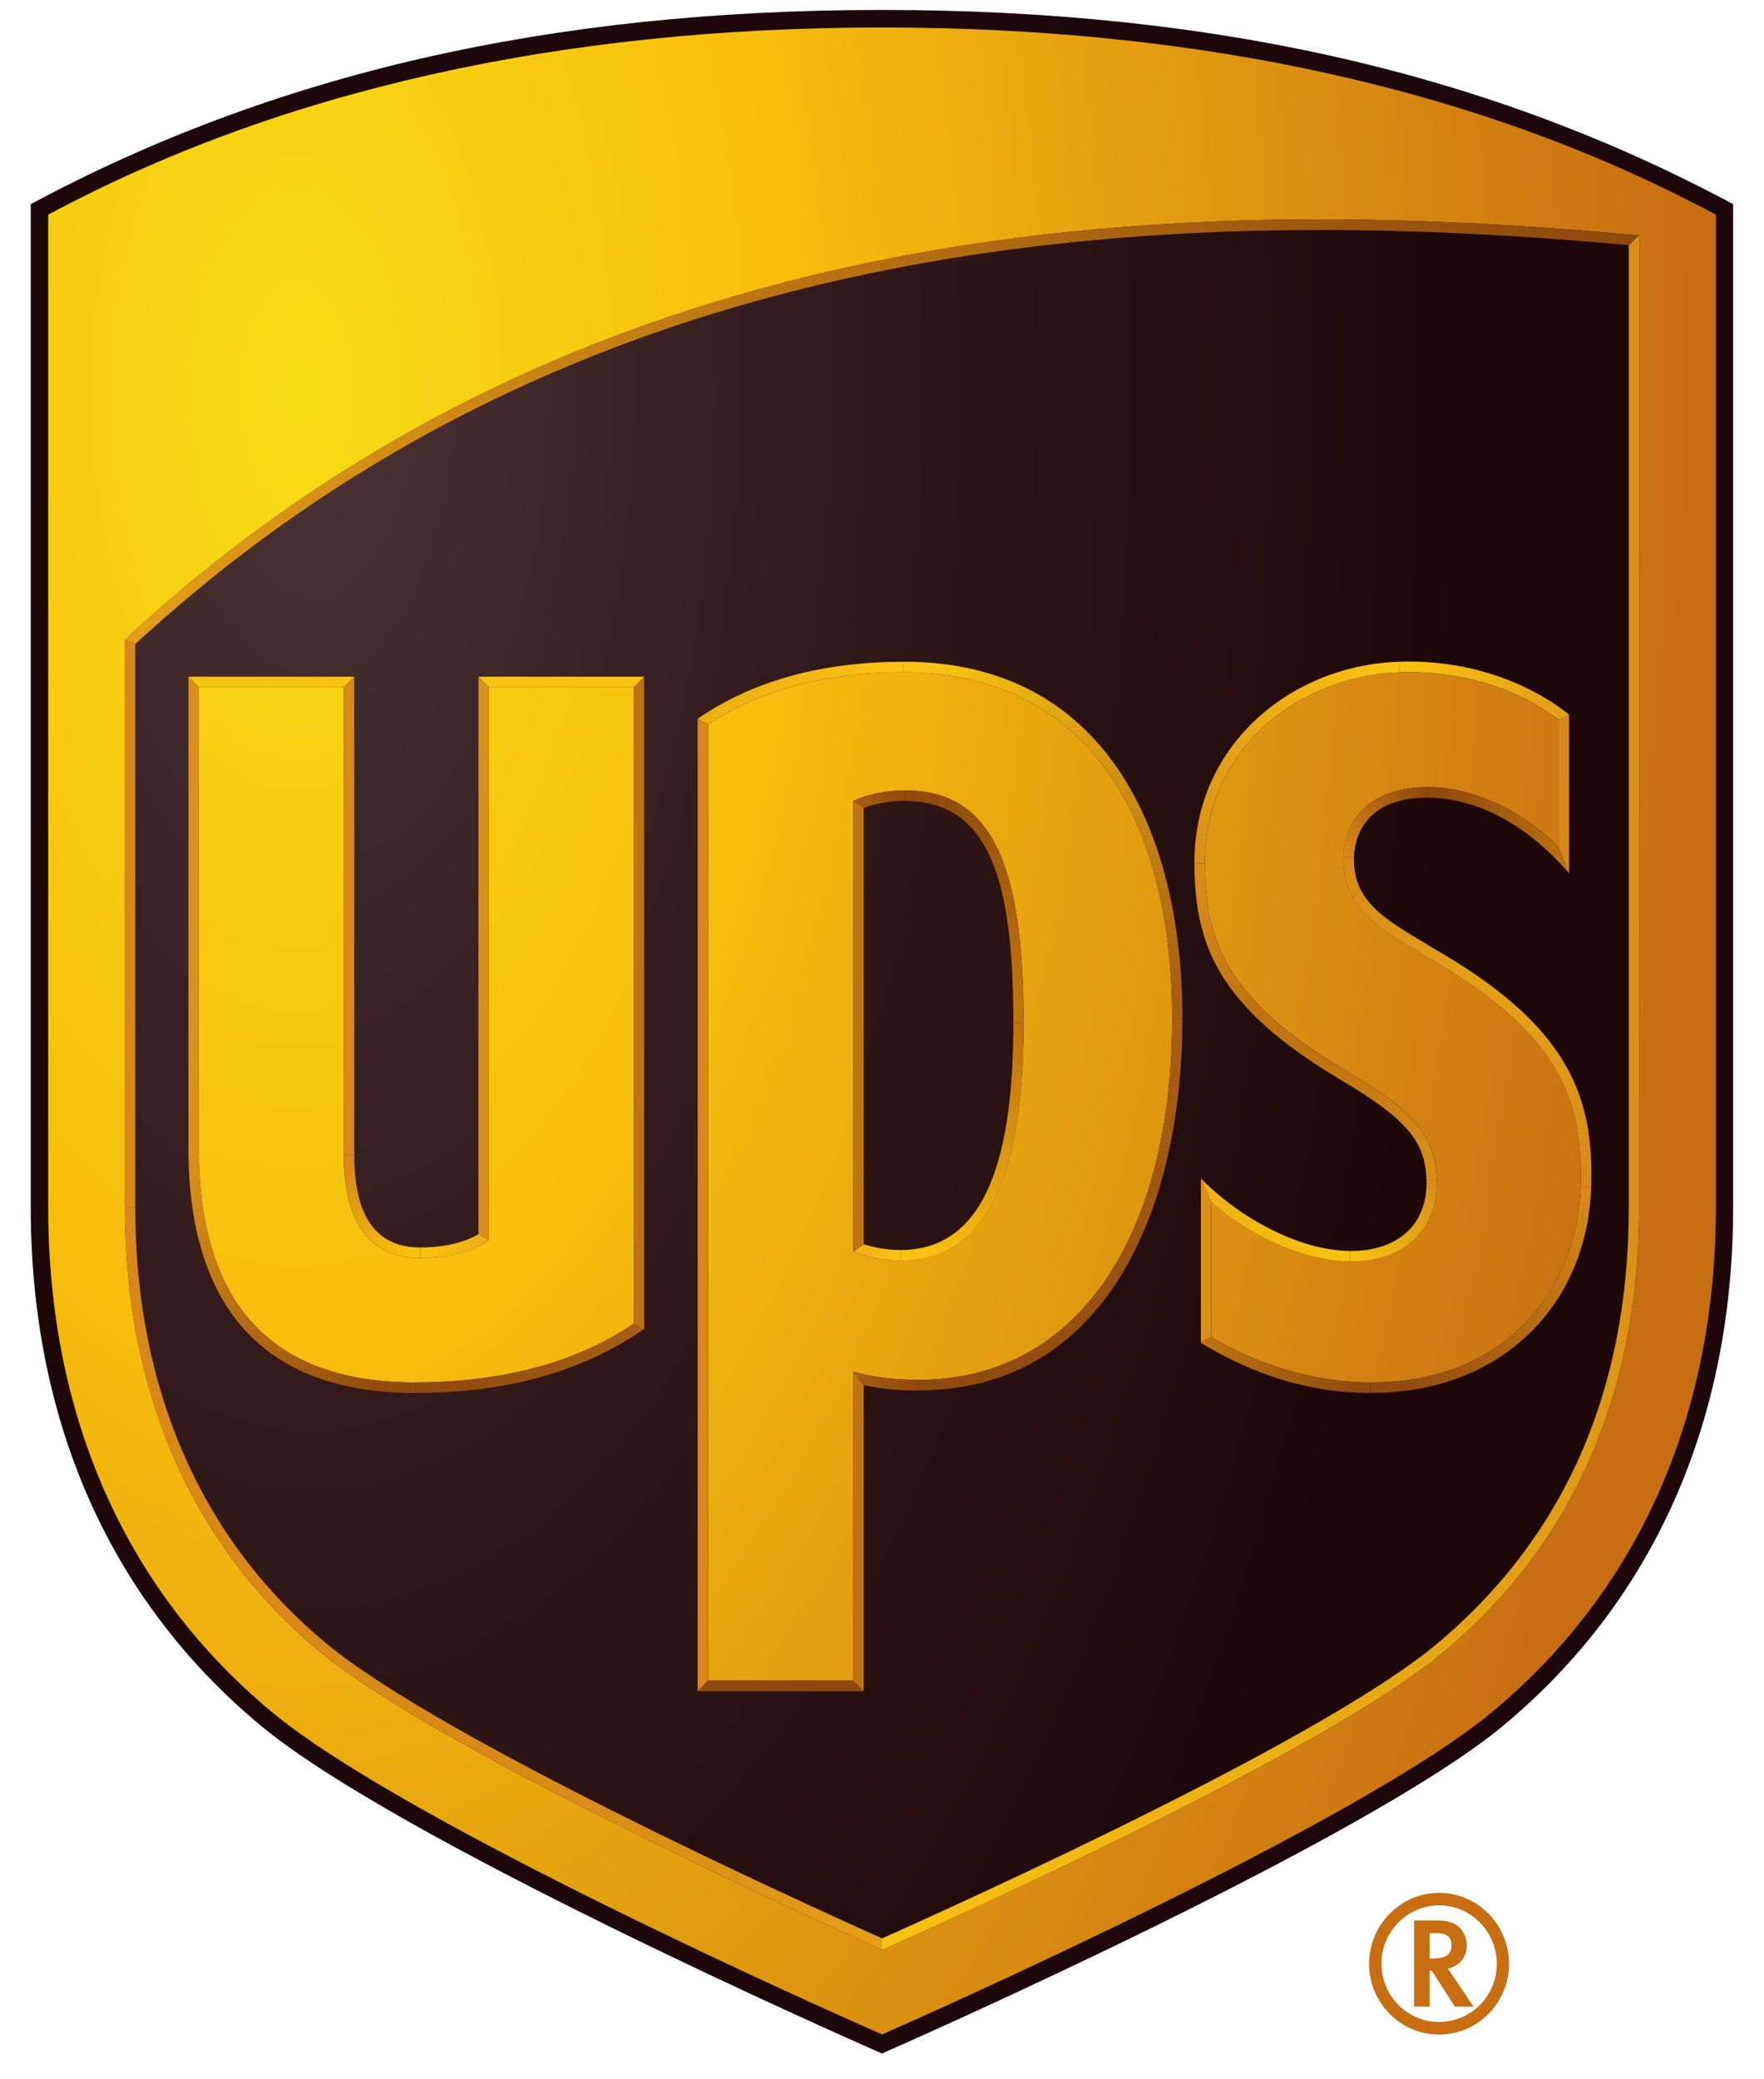 <?xml version="1.0" encoding="utf-8"?>
<!-- Generator: Adobe Illustrator 16.0.2, SVG Export Plug-In . SVG Version: 6.00 Build 0)  -->
<!DOCTYPE svg PUBLIC "-//W3C//DTD SVG 1.1//EN" "http://www.w3.org/Graphics/SVG/1.1/DTD/svg11.dtd">
<svg version="1.1" id="Layer_1" xmlns="http://www.w3.org/2000/svg" xmlns:xlink="http://www.w3.org/1999/xlink" x="0px" y="0px"
	 width="28px" height="33px" viewBox="0 0 28 33" enable-background="new 0 0 28 33" xml:space="preserve">
<g>
	<defs>
		<rect id="SVGID_1_" x="-4.75" y="-5" width="37.5" height="42.75"/>
	</defs>
	<clipPath id="SVGID_2_">
		<use xlink:href="#SVGID_1_"  overflow="visible"/>
	</clipPath>
	<path clip-path="url(#SVGID_2_)" fill="#1D0708" d="M14,0.158c-5.297,0-9.665,1.019-13.512,3.082v15.921
		c0,3.4,1.265,6.248,3.66,8.233c2.16,1.788,9.068,4.853,9.852,5.197c0.782-0.346,7.691-3.409,9.853-5.197
		c2.393-1.985,3.657-4.834,3.657-8.233V3.24C23.662,1.176,19.296,0.158,14,0.158"/>
</g>
<g>
	<defs>
		<path id="SVGID_3_" d="M0.765,3.407v15.754c0,3.313,1.229,6.088,3.559,8.017c2.13,1.765,8.899,4.769,9.677,5.11
			c0.776-0.342,7.546-3.346,9.675-5.11c2.328-1.929,3.56-4.703,3.56-8.017V3.407C23.56,1.435,19.105,0.436,14,0.436
			C8.894,0.436,4.443,1.435,0.765,3.407"/>
	</defs>
	<clipPath id="SVGID_4_">
		<use xlink:href="#SVGID_3_"  overflow="visible"/>
	</clipPath>
	
		<radialGradient id="SVGID_5_" cx="-9.798" cy="-72.295" r="0.999" gradientTransform="matrix(0 44.463 -21.987 0 -1584.734 441.625)" gradientUnits="userSpaceOnUse">
		<stop  offset="0" style="stop-color:#F7DC15"/>
		<stop  offset="0.35" style="stop-color:#F7BE0E"/>
		<stop  offset="1" style="stop-color:#C76E13"/>
	</radialGradient>
	<path clip-path="url(#SVGID_4_)" fill="url(#SVGID_5_)" d="M0.765,0.437h26.471v31.851H0.765V0.437z"/>
</g>
<g>
	<defs>
		<rect id="SVGID_6_" x="-4.75" y="-5" width="37.5" height="42.75"/>
	</defs>
	<clipPath id="SVGID_7_">
		<use xlink:href="#SVGID_6_"  overflow="visible"/>
	</clipPath>
	<path clip-path="url(#SVGID_7_)" fill="#C76E13" d="M22.447,30.479v1.368h0.245v-0.571h0.034c0.018,0.028,0.367,0.571,0.367,0.571
		h0.297l-0.407-0.604c0.179-0.042,0.299-0.174,0.299-0.363c0-0.194-0.117-0.401-0.45-0.401H22.447z M22.803,30.681
		c0.208,0,0.236,0.101,0.236,0.19c0,0.129-0.056,0.213-0.317,0.213h-0.029v-0.403H22.803L22.803,30.681z M23.759,31.166
		c0,0.511-0.411,0.924-0.916,0.924c-0.503,0-0.915-0.413-0.915-0.924c0-0.51,0.412-0.927,0.915-0.927
		C23.348,30.239,23.758,30.657,23.759,31.166 M22.841,30.041c-0.609,0-1.11,0.509-1.11,1.126c0,0.62,0.501,1.123,1.11,1.123
		c0.616,0,1.112-0.503,1.112-1.123C23.953,30.55,23.457,30.041,22.841,30.041"/>
</g>
<g>
	<defs>
		<path id="SVGID_8_" d="M13.544,12.712v7.153c0.165,0.062,0.436,0.141,0.747,0.141c1.326,0,1.957-1.229,1.957-3.775
			c0-2.608-0.553-3.687-1.888-3.687c-0.312,0-0.628,0.074-0.815,0.167 M7.76,19.681v-8.775h2.299v10.1
			c-0.879,0.604-2.061,0.935-3.47,0.935c-2.278,0-3.433-1.249-3.433-3.718v-7.317h2.3v7.421c0,0.661,0.158,1.638,1.214,1.638
			C7.138,19.965,7.51,19.854,7.76,19.681 M11.241,11.497c0.835-0.545,1.848-0.827,3.104-0.827c2.749,0,4.26,2.108,4.26,5.501
			c0,3.402-1.47,5.728-4.024,5.728c-0.473,0-0.805-0.063-1.036-0.13v4.901h-2.304V11.497L11.241,11.497z M22.807,18.724
			c-0.018-0.73-0.427-1.127-1.438-1.728c-1.897-1.127-2.24-2.055-2.242-3.293c-0.01-1.88,1.573-2.989,3.087-3.033
			c1.266-0.04,2.124,0.441,2.527,0.756v2.023c-0.479-0.498-1.258-0.949-2.063-0.957c-0.65-0.006-1.33,0.285-1.354,1.113
			c-0.023,0.847,0.656,1.183,1.516,1.69c1.921,1.144,2.295,2.17,2.251,3.532c-0.042,1.485-1.059,3.113-3.333,3.113
			c-0.911,0-1.812-0.288-2.532-0.723v-2.144c0.589,0.528,1.468,0.941,2.203,0.946h0.008C22.275,20.021,22.828,19.534,22.807,18.724
			 M1.981,10.151v9.011c0,2.935,1.074,5.386,3.113,7.066c1.801,1.483,7.344,4.018,8.907,4.717c1.542-0.687,7.071-3.19,8.902-4.717
			c2.055-1.71,3.116-4.104,3.116-7.066V3.738c-1.635-0.154-3.331-0.255-5.063-0.255C14.542,3.483,7.666,4.877,1.981,10.151"/>
	</defs>
	<clipPath id="SVGID_9_">
		<use xlink:href="#SVGID_8_"  overflow="visible"/>
	</clipPath>
	
		<radialGradient id="SVGID_10_" cx="-9.772" cy="-72.331" r="1" gradientTransform="matrix(0 44.119 -21.817 0 -1573.172 437.094)" gradientUnits="userSpaceOnUse">
		<stop  offset="0" style="stop-color:#4B3333"/>
		<stop  offset="0.35" style="stop-color:#341A1A"/>
		<stop  offset="0.85" style="stop-color:#1D0708"/>
		<stop  offset="1" style="stop-color:#1D0708"/>
	</radialGradient>
	<path clip-path="url(#SVGID_9_)" fill="url(#SVGID_10_)" d="M1.98,3.483h24.039v27.462H1.98V3.483z"/>
</g>
<g>
	<defs>
		<path id="SVGID_11_" d="M1.98,19.162c0,2.935,1.075,5.386,3.114,7.066c1.801,1.483,7.344,4.018,8.907,4.717v-0.182
			c-1.298-0.581-6.979-3.162-8.802-4.665c-1.997-1.644-3.052-4.044-3.052-6.937H1.98L1.98,19.162z"/>
	</defs>
	<clipPath id="SVGID_12_">
		<use xlink:href="#SVGID_11_"  overflow="visible"/>
	</clipPath>
	
		<linearGradient id="SVGID_13_" gradientUnits="userSpaceOnUse" x1="-22.759" y1="135.529" x2="-22.388" y2="135.529" gradientTransform="matrix(-32.756 -31.632 -31.632 32.756 3555.625 -5128.381)">
		<stop  offset="0" style="stop-color:#E49F19"/>
		<stop  offset="0.024" style="stop-color:#E39C1A"/>
		<stop  offset="0.178" style="stop-color:#DC9119"/>
		<stop  offset="0.396" style="stop-color:#D88A19"/>
		<stop  offset="1" style="stop-color:#D78818"/>
	</linearGradient>
	<path clip-path="url(#SVGID_12_)" fill="url(#SVGID_13_)" d="M8.199,37.018L-3.843,25.259L7.78,13.089l12.044,11.758"/>
</g>
<g>
	<defs>
		<path id="SVGID_14_" d="M25.854,19.162c0,2.914-1.03,5.248-3.058,6.937c-1.763,1.469-7.093,3.903-8.796,4.665v0.182
			c1.542-0.687,7.07-3.191,8.902-4.718c2.055-1.709,3.116-4.103,3.116-7.065H25.854z"/>
	</defs>
	<clipPath id="SVGID_15_">
		<use xlink:href="#SVGID_14_"  overflow="visible"/>
	</clipPath>
	
		<linearGradient id="SVGID_16_" gradientUnits="userSpaceOnUse" x1="-14.547" y1="124.551" x2="-14.175" y2="124.551" gradientTransform="matrix(32.756 -31.632 -31.632 -32.756 4430.178 3650.562)">
		<stop  offset="0" style="stop-color:#F8C212"/>
		<stop  offset="1" style="stop-color:#D89019"/>
	</linearGradient>
	<path clip-path="url(#SVGID_15_)" fill="url(#SVGID_16_)" d="M8.176,24.848l12.042-11.758l11.624,12.169L19.799,37.018"/>
</g>
<g>
	<defs>
		<path id="SVGID_17_" d="M1.98,10.15l0.167,0.072C6.944,5.801,13.097,3.65,20.955,3.65c1.535,0,3.141,0.08,4.899,0.241l0.164-0.152
			c-1.635-0.154-3.331-0.255-5.063-0.255C14.542,3.483,7.666,4.877,1.98,10.15"/>
	</defs>
	<clipPath id="SVGID_18_">
		<use xlink:href="#SVGID_17_"  overflow="visible"/>
	</clipPath>
	
		<linearGradient id="SVGID_19_" gradientUnits="userSpaceOnUse" x1="-11.234" y1="127.189" x2="-10.865" y2="127.189" gradientTransform="matrix(63.669 -22.172 -22.172 -63.669 3537.531 7859.938)">
		<stop  offset="0" style="stop-color:#E49F19"/>
		<stop  offset="0.975" style="stop-color:#8F4A0D"/>
		<stop  offset="1" style="stop-color:#8F4A0D"/>
	</linearGradient>
	<path clip-path="url(#SVGID_18_)" fill="url(#SVGID_19_)" d="M-0.089,4.212l23.508-8.277l4.67,13.56L4.581,17.772"/>
</g>
<g>
	<defs>
		<path id="SVGID_20_" d="M16.085,16.231c0,2.059-0.401,3.608-1.793,3.608v0.168c1.326,0,1.957-1.229,1.957-3.776H16.085z"/>
	</defs>
	<clipPath id="SVGID_21_">
		<use xlink:href="#SVGID_20_"  overflow="visible"/>
	</clipPath>
	
		<linearGradient id="SVGID_22_" gradientUnits="userSpaceOnUse" x1="-32.029" y1="99.339" x2="-31.657" y2="99.339" gradientTransform="matrix(5.151 -10.242 -10.242 -5.151 1196.75 203.688)">
		<stop  offset="0" style="stop-color:#F8C212"/>
		<stop  offset="0.05" style="stop-color:#F8C212"/>
		<stop  offset="0.95" style="stop-color:#BF7311"/>
		<stop  offset="1" style="stop-color:#BF7311"/>
	</linearGradient>
	<path clip-path="url(#SVGID_21_)" fill="url(#SVGID_22_)" d="M12.793,19.245l1.895-3.809l3.06,1.557L15.854,20.8"/>
</g>
<g>
	<defs>
		<path id="SVGID_23_" d="M13.544,19.865c0.165,0.062,0.436,0.141,0.747,0.141v-0.167c-0.227,0-0.429-0.044-0.581-0.092
			L13.544,19.865L13.544,19.865z"/>
	</defs>
	<clipPath id="SVGID_24_">
		<use xlink:href="#SVGID_23_"  overflow="visible"/>
	</clipPath>
	
		<linearGradient id="SVGID_25_" gradientUnits="userSpaceOnUse" x1="-159.943" y1="297.257" x2="-159.576" y2="297.257" gradientTransform="matrix(-2.049 -0.252 -0.252 2.049 -238.588 -629.271)">
		<stop  offset="0" style="stop-color:#F8C212"/>
		<stop  offset="0.05" style="stop-color:#F8C212"/>
		<stop  offset="0.95" style="stop-color:#EEAF15"/>
		<stop  offset="1" style="stop-color:#EEAF15"/>
	</linearGradient>
	<path clip-path="url(#SVGID_24_)" fill="url(#SVGID_25_)" d="M14.279,20.098l-0.766-0.095l0.043-0.348l0.766,0.095"/>
</g>
<g>
	<g>
		<defs>
			<path id="SVGID_26_" d="M13.544,12.712l0.166,0.11c0.16-0.06,0.398-0.112,0.649-0.112v-0.167c-0.312,0-0.628,0.074-0.815,0.167"
				/>
		</defs>
		<clipPath id="SVGID_27_">
			<use xlink:href="#SVGID_26_"  overflow="visible"/>
		</clipPath>
		
			<linearGradient id="SVGID_28_" gradientUnits="userSpaceOnUse" x1="55.249" y1="-59.337" x2="55.618" y2="-59.337" gradientTransform="matrix(2.186 -0.574 -0.574 -2.186 -141.244 -85.242)">
			<stop  offset="0" style="stop-color:#A55E13"/>
			<stop  offset="0.05" style="stop-color:#A55E13"/>
			<stop  offset="0.95" style="stop-color:#8F4A0D"/>
			<stop  offset="1" style="stop-color:#8F4A0D"/>
		</linearGradient>
		<path clip-path="url(#SVGID_27_)" fill="url(#SVGID_28_)" d="M13.477,12.562l0.831-0.22l0.12,0.462l-0.832,0.219"/>
	</g>
</g>
<g>
	<g>
		<defs>
			<path id="SVGID_29_" d="M14.36,12.712c1.358,0,1.725,1.282,1.725,3.519h0.163c0-2.608-0.553-3.687-1.888-3.687v0.167V12.712z"/>
		</defs>
		<clipPath id="SVGID_30_">
			<use xlink:href="#SVGID_29_"  overflow="visible"/>
		</clipPath>
		
			<linearGradient id="SVGID_31_" gradientUnits="userSpaceOnUse" x1="-53.785" y1="128.942" x2="-53.413" y2="128.942" gradientTransform="matrix(-5.054 -9.962 -9.962 5.054 1028.969 -1171.277)">
			<stop  offset="0" style="stop-color:#BF7311"/>
			<stop  offset="0.05" style="stop-color:#BF7311"/>
			<stop  offset="0.95" style="stop-color:#8F4A0D"/>
			<stop  offset="1" style="stop-color:#8F4A0D"/>
		</linearGradient>
		<path clip-path="url(#SVGID_30_)" fill="url(#SVGID_31_)" d="M14.746,17.002L12.889,13.3l2.974-1.526l1.86,3.703"/>
	</g>
</g>
<g>
	<g>
		<defs>
			<path id="SVGID_32_" d="M18.959,13.705l0.167-0.002c-0.01-1.88,1.573-2.989,3.088-3.033l-0.004-0.167
				c-1.675,0.048-3.26,1.287-3.251,3.201"/>
		</defs>
		<clipPath id="SVGID_33_">
			<use xlink:href="#SVGID_32_"  overflow="visible"/>
		</clipPath>
		
			<linearGradient id="SVGID_34_" gradientUnits="userSpaceOnUse" x1="-7.01" y1="170.731" x2="-6.638" y2="170.731" gradientTransform="matrix(-9.152 8.269 8.269 9.152 -1453.647 -1493.922)">
			<stop  offset="0" style="stop-color:#F8C212"/>
			<stop  offset="0.05" style="stop-color:#F8C212"/>
			<stop  offset="0.95" style="stop-color:#D89019"/>
			<stop  offset="1" style="stop-color:#D89019"/>
		</linearGradient>
		<path clip-path="url(#SVGID_33_)" fill="url(#SVGID_34_)" d="M23.792,12.265l-3.375,3.082l-3.042-3.405l3.371-3.082"/>
	</g>
</g>
<g>
	<g>
		<defs>
			<path id="SVGID_35_" d="M21.324,13.605l0.167,0.004c0.005-0.224,0.106-0.95,1.161-0.95l0.025-0.167h-0.019
				c-0.646,0-1.313,0.294-1.335,1.114"/>
		</defs>
		<clipPath id="SVGID_36_">
			<use xlink:href="#SVGID_35_"  overflow="visible"/>
		</clipPath>
		
			<linearGradient id="SVGID_37_" gradientUnits="userSpaceOnUse" x1="-26.756" y1="38.951" x2="-26.385" y2="38.951" gradientTransform="matrix(3.58 -3.112 -3.112 -3.58 238.335 69.809)">
			<stop  offset="0" style="stop-color:#D78818"/>
			<stop  offset="0.05" style="stop-color:#D78818"/>
			<stop  offset="0.95" style="stop-color:#8F4A0D"/>
			<stop  offset="1" style="stop-color:#8F4A0D"/>
		</linearGradient>
		<path clip-path="url(#SVGID_36_)" fill="url(#SVGID_37_)" d="M20.778,12.974l1.318-1.158l1.13,1.314l-1.318,1.158"/>
	</g>
</g>
<g>
	<g>
		<defs>
			<path id="SVGID_38_" d="M22.652,12.66c0.957,0,1.77,0.626,2.254,1.202l-0.164-0.412c-0.48-0.498-1.257-0.95-2.064-0.957
				L22.652,12.66L22.652,12.66z"/>
		</defs>
		<clipPath id="SVGID_39_">
			<use xlink:href="#SVGID_38_"  overflow="visible"/>
		</clipPath>
		
			<linearGradient id="SVGID_40_" gradientUnits="userSpaceOnUse" x1="-68.408" y1="166.175" x2="-68.038" y2="166.175" gradientTransform="matrix(-6.276 -3.267 -3.267 6.276 138.531 -1252.647)">
			<stop  offset="0" style="stop-color:#BF7311"/>
			<stop  offset="0.95" style="stop-color:#8F4A0D"/>
			<stop  offset="1" style="stop-color:#8F4A0D"/>
		</linearGradient>
		<path clip-path="url(#SVGID_39_)" fill="url(#SVGID_40_)" d="M24.428,14.793l-2.326-1.224l1.033-2.009l2.326,1.224"/>
	</g>
</g>
<g>
	<g>
		<defs>
			<path id="SVGID_41_" d="M22.21,10.502l0.004,0.167c1.266-0.04,2.124,0.441,2.528,0.756l0.164-0.083
				c-0.35-0.285-1.23-0.843-2.551-0.843C22.307,10.5,22.259,10.501,22.21,10.502"/>
		</defs>
		<clipPath id="SVGID_42_">
			<use xlink:href="#SVGID_41_"  overflow="visible"/>
		</clipPath>
		
			<linearGradient id="SVGID_43_" gradientUnits="userSpaceOnUse" x1="32.705" y1="95.818" x2="33.074" y2="95.818" gradientTransform="matrix(7.305 2.359 2.359 -7.305 -442.773 633.273)">
			<stop  offset="0" style="stop-color:#F8C212"/>
			<stop  offset="0.05" style="stop-color:#F8C212"/>
			<stop  offset="0.95" style="stop-color:#E49F19"/>
			<stop  offset="1" style="stop-color:#E49F19"/>
		</linearGradient>
		<path clip-path="url(#SVGID_42_)" fill="url(#SVGID_43_)" d="M22.465,9.701l2.71,0.886l-0.523,1.635l-2.71-0.883"/>
	</g>
</g>
<g>
	<g>
		<defs>
			<path id="SVGID_44_" d="M21.757,21.94v0.167c2.087,0,3.442-1.403,3.5-3.275l-0.166-0.005
				C25.049,20.313,24.031,21.94,21.757,21.94"/>
		</defs>
		<clipPath id="SVGID_45_">
			<use xlink:href="#SVGID_44_"  overflow="visible"/>
		</clipPath>
		
			<linearGradient id="SVGID_46_" gradientUnits="userSpaceOnUse" x1="-6.393" y1="-101.467" x2="-6.021" y2="-101.467" gradientTransform="matrix(-9.265 9.073 -9.073 -9.265 -954.609 -863.303)">
			<stop  offset="0" style="stop-color:#D78818"/>
			<stop  offset="0.05" style="stop-color:#D78818"/>
			<stop  offset="0.95" style="stop-color:#8F4A0D"/>
			<stop  offset="1" style="stop-color:#8F4A0D"/>
		</linearGradient>
		<path clip-path="url(#SVGID_45_)" fill="url(#SVGID_46_)" d="M26.88,20.501l-3.41,3.377l-3.335-3.445l3.408-3.375"/>
	</g>
</g>
<g>
	<g>
		<defs>
			<path id="SVGID_47_" d="M19.062,21.313c0.823,0.497,1.707,0.795,2.695,0.795V21.94c-0.91,0-1.812-0.288-2.531-0.723
				L19.062,21.313z"/>
		</defs>
		<clipPath id="SVGID_48_">
			<use xlink:href="#SVGID_47_"  overflow="visible"/>
		</clipPath>
		
			<linearGradient id="SVGID_49_" gradientUnits="userSpaceOnUse" x1="31.71" y1="-30.738" x2="32.079" y2="-30.738" gradientTransform="matrix(7.341 2.119 -2.119 7.341 -278.844 179.727)">
			<stop  offset="0" style="stop-color:#BF7311"/>
			<stop  offset="0.95" style="stop-color:#8F4A0D"/>
			<stop  offset="1" style="stop-color:#8F4A0D"/>
		</linearGradient>
		<path clip-path="url(#SVGID_48_)" fill="url(#SVGID_49_)" d="M19.268,20.492l2.724,0.795l-0.44,1.548l-2.725-0.794"/>
	</g>
</g>
<g>
	<g>
		<defs>
			<path id="SVGID_50_" d="M19.226,19.075c0.588,0.527,1.467,0.94,2.202,0.945v-0.167c-0.821-0.005-1.768-0.539-2.367-1.151
				L19.226,19.075L19.226,19.075z"/>
		</defs>
		<clipPath id="SVGID_51_">
			<use xlink:href="#SVGID_50_"  overflow="visible"/>
		</clipPath>
		
			<linearGradient id="SVGID_52_" gradientUnits="userSpaceOnUse" x1="-65.639" y1="164.745" x2="-65.269" y2="164.745" gradientTransform="matrix(-6.604 -3.207 -3.207 6.604 116.281 -1278.582)">
			<stop  offset="0" style="stop-color:#F8C212"/>
			<stop  offset="0.05" style="stop-color:#F8C212"/>
			<stop  offset="1" style="stop-color:#EEAF15"/>
		</linearGradient>
		<path clip-path="url(#SVGID_51_)" fill="url(#SVGID_52_)" d="M20.976,20.963l-2.428-1.195l0.966-2.008l2.427,1.192"/>
	</g>
</g>
<g>
	<g>
		<defs>
			<path id="SVGID_53_" d="M22.643,18.728c0.018,0.744-0.495,1.131-1.215,1.126v0.167c0.845,0.004,1.4-0.484,1.379-1.297
				L22.643,18.728L22.643,18.728z"/>
		</defs>
		<clipPath id="SVGID_54_">
			<use xlink:href="#SVGID_53_"  overflow="visible"/>
		</clipPath>
		
			<linearGradient id="SVGID_55_" gradientUnits="userSpaceOnUse" x1="-26.793" y1="48.154" x2="-26.421" y2="48.154" gradientTransform="matrix(3.773 -3.47 -3.47 -3.773 289.603 108.769)">
			<stop  offset="0" style="stop-color:#F8C212"/>
			<stop  offset="0.05" style="stop-color:#F8C212"/>
			<stop  offset="0.95" style="stop-color:#D89019"/>
			<stop  offset="1" style="stop-color:#D89019"/>
		</linearGradient>
		<path clip-path="url(#SVGID_54_)" fill="url(#SVGID_55_)" d="M20.787,19.321l1.398-1.302l1.282,1.411l-1.401,1.299"/>
	</g>
</g>
<g>
	<g>
		<defs>
			<path id="SVGID_56_" d="M18.959,13.705c0.005,1.304,0.386,2.283,2.325,3.435c1.037,0.615,1.342,0.974,1.358,1.588l0.164-0.004
				c-0.018-0.73-0.427-1.127-1.438-1.728c-1.897-1.126-2.239-2.055-2.241-3.293l-0.166,0L18.959,13.705z"/>
		</defs>
		<clipPath id="SVGID_57_">
			<use xlink:href="#SVGID_56_"  overflow="visible"/>
		</clipPath>
		
			<linearGradient id="SVGID_58_" gradientUnits="userSpaceOnUse" x1="13.516" y1="133.346" x2="13.889" y2="133.346" gradientTransform="matrix(9.737 14.009 14.009 -9.737 -1980.578 1122.602)">
			<stop  offset="0" style="stop-color:#D89019"/>
			<stop  offset="0.4" style="stop-color:#BF7311"/>
			<stop  offset="0.6" style="stop-color:#BF7311"/>
			<stop  offset="1" style="stop-color:#D89019"/>
		</linearGradient>
		<path clip-path="url(#SVGID_57_)" fill="url(#SVGID_58_)" d="M21.554,11.881l3.581,5.21l-4.921,3.459l-3.583-5.211"/>
	</g>
</g>
<g>
	<g>
		<defs>
			<path id="SVGID_59_" d="M22.839,15.296c1.921,1.144,2.295,2.172,2.251,3.531l0.167,0.005c0.044-1.388-0.33-2.487-2.332-3.68
				c-0.816-0.498-1.454-0.77-1.434-1.542l-0.167-0.003C21.3,14.453,21.979,14.788,22.839,15.296"/>
		</defs>
		<clipPath id="SVGID_60_">
			<use xlink:href="#SVGID_59_"  overflow="visible"/>
		</clipPath>
		
			<linearGradient id="SVGID_61_" gradientUnits="userSpaceOnUse" x1="12.455" y1="132.481" x2="12.827" y2="132.481" gradientTransform="matrix(10.43 14.251 14.251 -10.43 -1996.469 1217.818)">
			<stop  offset="0" style="stop-color:#D78818"/>
			<stop  offset="0.4" style="stop-color:#E49F19"/>
			<stop  offset="0.6" style="stop-color:#E49F19"/>
			<stop  offset="1" style="stop-color:#D78818"/>
		</linearGradient>
		<path clip-path="url(#SVGID_60_)" fill="url(#SVGID_61_)" d="M23.907,11.678l3.856,5.331l-5.067,3.75l-3.857-5.33"/>
	</g>
</g>
<g>
	<g>
		<defs>
			<rect id="SVGID_62_" x="-4.75" y="-5" width="37.5" height="42.75"/>
		</defs>
		<clipPath id="SVGID_63_">
			<use xlink:href="#SVGID_62_"  overflow="visible"/>
		</clipPath>
		<path clip-path="url(#SVGID_63_)" fill="#8F4A0D" d="M13.544,26.671h-2.303l-0.167,0.169h2.635"/>
	</g>
</g>
<g>
	<g>
		<defs>
			<path id="SVGID_64_" d="M13.71,21.982c0.259,0.059,0.551,0.087,0.87,0.087v-0.17c-0.473,0-0.805-0.063-1.036-0.13L13.71,21.982
				L13.71,21.982z"/>
		</defs>
		<clipPath id="SVGID_65_">
			<use xlink:href="#SVGID_64_"  overflow="visible"/>
		</clipPath>
		
			<linearGradient id="SVGID_66_" gradientUnits="userSpaceOnUse" x1="94.689" y1="43.345" x2="95.058" y2="43.345" gradientTransform="matrix(2.874 0.445 -0.445 2.874 -239.312 -144.869)">
			<stop  offset="0" style="stop-color:#A55E13"/>
			<stop  offset="0.05" style="stop-color:#A55E13"/>
			<stop  offset="0.95" style="stop-color:#8F4A0D"/>
			<stop  offset="1" style="stop-color:#8F4A0D"/>
		</linearGradient>
		<path clip-path="url(#SVGID_65_)" fill="url(#SVGID_66_)" d="M13.569,21.609l1.058,0.165l-0.07,0.452L13.5,22.061"/>
	</g>
</g>
<g>
	<g>
		<defs>
			<path id="SVGID_67_" d="M18.604,16.171c0,3.402-1.467,5.728-4.024,5.728v0.167c2.966,0,4.188-2.864,4.188-5.895H18.604z"/>
		</defs>
		<clipPath id="SVGID_68_">
			<use xlink:href="#SVGID_67_"  overflow="visible"/>
		</clipPath>
		
			<linearGradient id="SVGID_69_" gradientUnits="userSpaceOnUse" x1="-5.052" y1="155.644" x2="-4.68" y2="155.644" gradientTransform="matrix(-11.368 15.879 15.879 11.368 -2510.066 -1672.969)">
			<stop  offset="0" style="stop-color:#A55E13"/>
			<stop  offset="0.05" style="stop-color:#A55E13"/>
			<stop  offset="0.95" style="stop-color:#8F4A0D"/>
			<stop  offset="1" style="stop-color:#8F4A0D"/>
		</linearGradient>
		<path clip-path="url(#SVGID_68_)" fill="url(#SVGID_69_)" d="M21.529,18.17l-4.182,5.9l-5.527-3.999l4.182-5.904"/>
	</g>
</g>
<g>
	<g>
		<defs>
			<path id="SVGID_70_" d="M11.074,11.407l0.167,0.09c0.835-0.545,1.848-0.827,3.104-0.827v-0.167
				C13.068,10.502,11.959,10.797,11.074,11.407"/>
		</defs>
		<clipPath id="SVGID_71_">
			<use xlink:href="#SVGID_70_"  overflow="visible"/>
		</clipPath>
		
			<linearGradient id="SVGID_72_" gradientUnits="userSpaceOnUse" x1="-29.992" y1="181.737" x2="-29.624" y2="181.737" gradientTransform="matrix(-8.924 2.308 2.308 8.924 -672.746 -1542.102)">
			<stop  offset="0" style="stop-color:#F8C212"/>
			<stop  offset="0.05" style="stop-color:#F8C212"/>
			<stop  offset="0.95" style="stop-color:#EEAF15"/>
			<stop  offset="1" style="stop-color:#EEAF15"/>
		</linearGradient>
		<path clip-path="url(#SVGID_71_)" fill="url(#SVGID_72_)" d="M14.584,11.435l-3.305,0.865l-0.444-1.734L14.14,9.7"/>
	</g>
</g>
<g>
	<g>
		<defs>
			<path id="SVGID_73_" d="M14.345,10.67c2.749,0,4.26,2.108,4.26,5.501h0.164c0-3.002-1.243-5.669-4.423-5.669L14.345,10.67
				L14.345,10.67z"/>
		</defs>
		<clipPath id="SVGID_74_">
			<use xlink:href="#SVGID_73_"  overflow="visible"/>
		</clipPath>
		
			<linearGradient id="SVGID_75_" gradientUnits="userSpaceOnUse" x1="10.65" y1="132.102" x2="11.023" y2="132.102" gradientTransform="matrix(11.988 15.289 15.289 -11.988 -2133 1431.264)">
			<stop  offset="0" style="stop-color:#F8C212"/>
			<stop  offset="0.05" style="stop-color:#F8C212"/>
			<stop  offset="0.95" style="stop-color:#A55E13"/>
			<stop  offset="1" style="stop-color:#A55E13"/>
		</linearGradient>
		<path clip-path="url(#SVGID_74_)" fill="url(#SVGID_75_)" d="M17.084,8.33l4.408,5.683l-5.463,4.33l-4.407-5.682"/>
	</g>
</g>
<g>
	<g>
		<defs>
			<rect id="SVGID_76_" x="-4.75" y="-5" width="37.5" height="42.75"/>
		</defs>
		<clipPath id="SVGID_77_">
			<use xlink:href="#SVGID_76_"  overflow="visible"/>
		</clipPath>
		<path clip-path="url(#SVGID_77_)" fill="#F8C212" d="M5.458,10.906H3.157L2.99,10.739h2.633L5.458,10.906z M10.06,10.906H7.76
			l-0.165-0.167h2.629L10.06,10.906z"/>
	</g>
	<g>
		<defs>
			<rect id="SVGID_78_" x="-4.75" y="-5" width="37.5" height="42.75"/>
		</defs>
		<clipPath id="SVGID_79_">
			<use xlink:href="#SVGID_78_"  overflow="visible"/>
		</clipPath>
		<path clip-path="url(#SVGID_79_)" fill="#D78818" d="M1.981,19.162v-9.013l0.166,0.073v8.938L1.981,19.162L1.981,19.162z
			 M24.906,13.862v-2.519l-0.164,0.083v2.023L24.906,13.862L24.906,13.862z M5.623,18.327v-7.588l-0.166,0.167v7.421H5.623
			L5.623,18.327z"/>
	</g>
	<g>
		<defs>
			<rect id="SVGID_80_" x="-4.75" y="-5" width="37.5" height="42.75"/>
		</defs>
		<clipPath id="SVGID_81_">
			<use xlink:href="#SVGID_80_"  overflow="visible"/>
		</clipPath>
		<path clip-path="url(#SVGID_81_)" fill="#D89019" d="M25.854,19.162V3.891l0.164-0.152v15.424H25.854z M19.062,18.701v2.611
			l0.164-0.095v-2.143L19.062,18.701L19.062,18.701z M7.76,19.681v-8.775l-0.165-0.167v8.851L7.76,19.681z M3.157,18.223v-7.317
			l-0.166-0.167v7.484H3.157L3.157,18.223z"/>
	</g>
</g>
<g>
	<g>
		<defs>
			<path id="SVGID_82_" d="M2.991,18.223c0,2.464,1.143,3.885,3.6,3.885V21.94c-2.279,0-3.434-1.249-3.434-3.718H2.991z"/>
		</defs>
		<clipPath id="SVGID_83_">
			<use xlink:href="#SVGID_82_"  overflow="visible"/>
		</clipPath>
		
			<linearGradient id="SVGID_84_" gradientUnits="userSpaceOnUse" x1="19.128" y1="130.59" x2="19.5" y2="130.59" gradientTransform="matrix(9.747 10.489 10.489 -9.747 -1553.281 1090.464)">
			<stop  offset="0" style="stop-color:#D89019"/>
			<stop  offset="0.05" style="stop-color:#D89019"/>
			<stop  offset="0.95" style="stop-color:#8F4A0D"/>
			<stop  offset="1" style="stop-color:#8F4A0D"/>
		</linearGradient>
		<path clip-path="url(#SVGID_83_)" fill="url(#SVGID_84_)" d="M4.922,16.409l3.583,3.898l-3.848,3.615l-3.583-3.899"/>
	</g>
</g>
<g>
	<g>
		<defs>
			<path id="SVGID_85_" d="M6.59,21.94v0.167c1.471,0,2.659-0.344,3.634-1.014l-0.165-0.088c-0.879,0.604-2.061,0.933-3.47,0.933"/>
		</defs>
		<clipPath id="SVGID_86_">
			<use xlink:href="#SVGID_85_"  overflow="visible"/>
		</clipPath>
		
			<linearGradient id="SVGID_87_" gradientUnits="userSpaceOnUse" x1="-29.406" y1="-109.354" x2="-29.038" y2="-109.354" gradientTransform="matrix(-9.928 2.568 -2.568 -9.928 -562.5 -989.086)">
			<stop  offset="0" style="stop-color:#A55E13"/>
			<stop  offset="0.05" style="stop-color:#A55E13"/>
			<stop  offset="0.95" style="stop-color:#8F4A0D"/>
			<stop  offset="1" style="stop-color:#8F4A0D"/>
		</linearGradient>
		<path clip-path="url(#SVGID_86_)" fill="url(#SVGID_87_)" d="M10.488,22.04L6.818,23l-0.493-1.925l3.67-0.96"/>
	</g>
</g>
<g>
	<g>
		<defs>
			<path id="SVGID_88_" d="M6.671,19.798v0.167c0.467,0,0.838-0.11,1.088-0.284l-0.165-0.094
				C7.361,19.725,7.038,19.798,6.671,19.798"/>
		</defs>
		<clipPath id="SVGID_89_">
			<use xlink:href="#SVGID_88_"  overflow="visible"/>
		</clipPath>
		
			<linearGradient id="SVGID_90_" gradientUnits="userSpaceOnUse" x1="44.279" y1="71.096" x2="44.648" y2="71.096" gradientTransform="matrix(2.971 -0.73 0.73 2.971 -176.824 -159.023)">
			<stop  offset="0" style="stop-color:#F8C212"/>
			<stop  offset="0.05" style="stop-color:#F8C212"/>
			<stop  offset="0.95" style="stop-color:#EEAF15"/>
			<stop  offset="1" style="stop-color:#EEAF15"/>
		</linearGradient>
		<path clip-path="url(#SVGID_89_)" fill="url(#SVGID_90_)" d="M6.585,19.609l1.113-0.277l0.149,0.611l-1.115,0.277"/>
	</g>
</g>
<g>
	<g>
		<defs>
			<path id="SVGID_91_" d="M5.457,18.327c0,0.661,0.158,1.638,1.214,1.638v-0.167c-0.813,0-1.048-0.662-1.048-1.471H5.457z"/>
		</defs>
		<clipPath id="SVGID_92_">
			<use xlink:href="#SVGID_91_"  overflow="visible"/>
		</clipPath>
		
			<linearGradient id="SVGID_93_" gradientUnits="userSpaceOnUse" x1="-96.919" y1="133.793" x2="-96.547" y2="133.793" gradientTransform="matrix(-3.252 -4.443 -4.443 3.252 285.961 -845.727)">
			<stop  offset="0" style="stop-color:#F8C212"/>
			<stop  offset="0.05" style="stop-color:#F8C212"/>
			<stop  offset="0.95" style="stop-color:#D78818"/>
			<stop  offset="1" style="stop-color:#D78818"/>
		</linearGradient>
		<path clip-path="url(#SVGID_92_)" fill="url(#SVGID_93_)" d="M5.881,20.55l-1.195-1.651l1.563-1.155l1.195,1.649"/>
	</g>
</g>
<g>
	<g>
		<defs>
			<rect id="SVGID_94_" x="-4.75" y="-5" width="37.5" height="42.75"/>
		</defs>
		<clipPath id="SVGID_95_">
			<use xlink:href="#SVGID_94_"  overflow="visible"/>
		</clipPath>
		<path clip-path="url(#SVGID_95_)" fill="#D78818" d="M11.074,11.407V26.84l0.167-0.169V11.497"/>
	</g>
	<g>
		<defs>
			<rect id="SVGID_96_" x="-4.75" y="-5" width="37.5" height="42.75"/>
		</defs>
		<clipPath id="SVGID_97_">
			<use xlink:href="#SVGID_96_"  overflow="visible"/>
		</clipPath>
		<path clip-path="url(#SVGID_97_)" fill="#BF7311" d="M13.71,19.747v-6.925l-0.166-0.111v7.154L13.71,19.747z M13.71,21.982v4.857
			l-0.166-0.167v-4.904L13.71,21.982z M10.224,21.095V10.739l-0.165,0.167v10.1"/>
	</g>
</g>
</svg>
